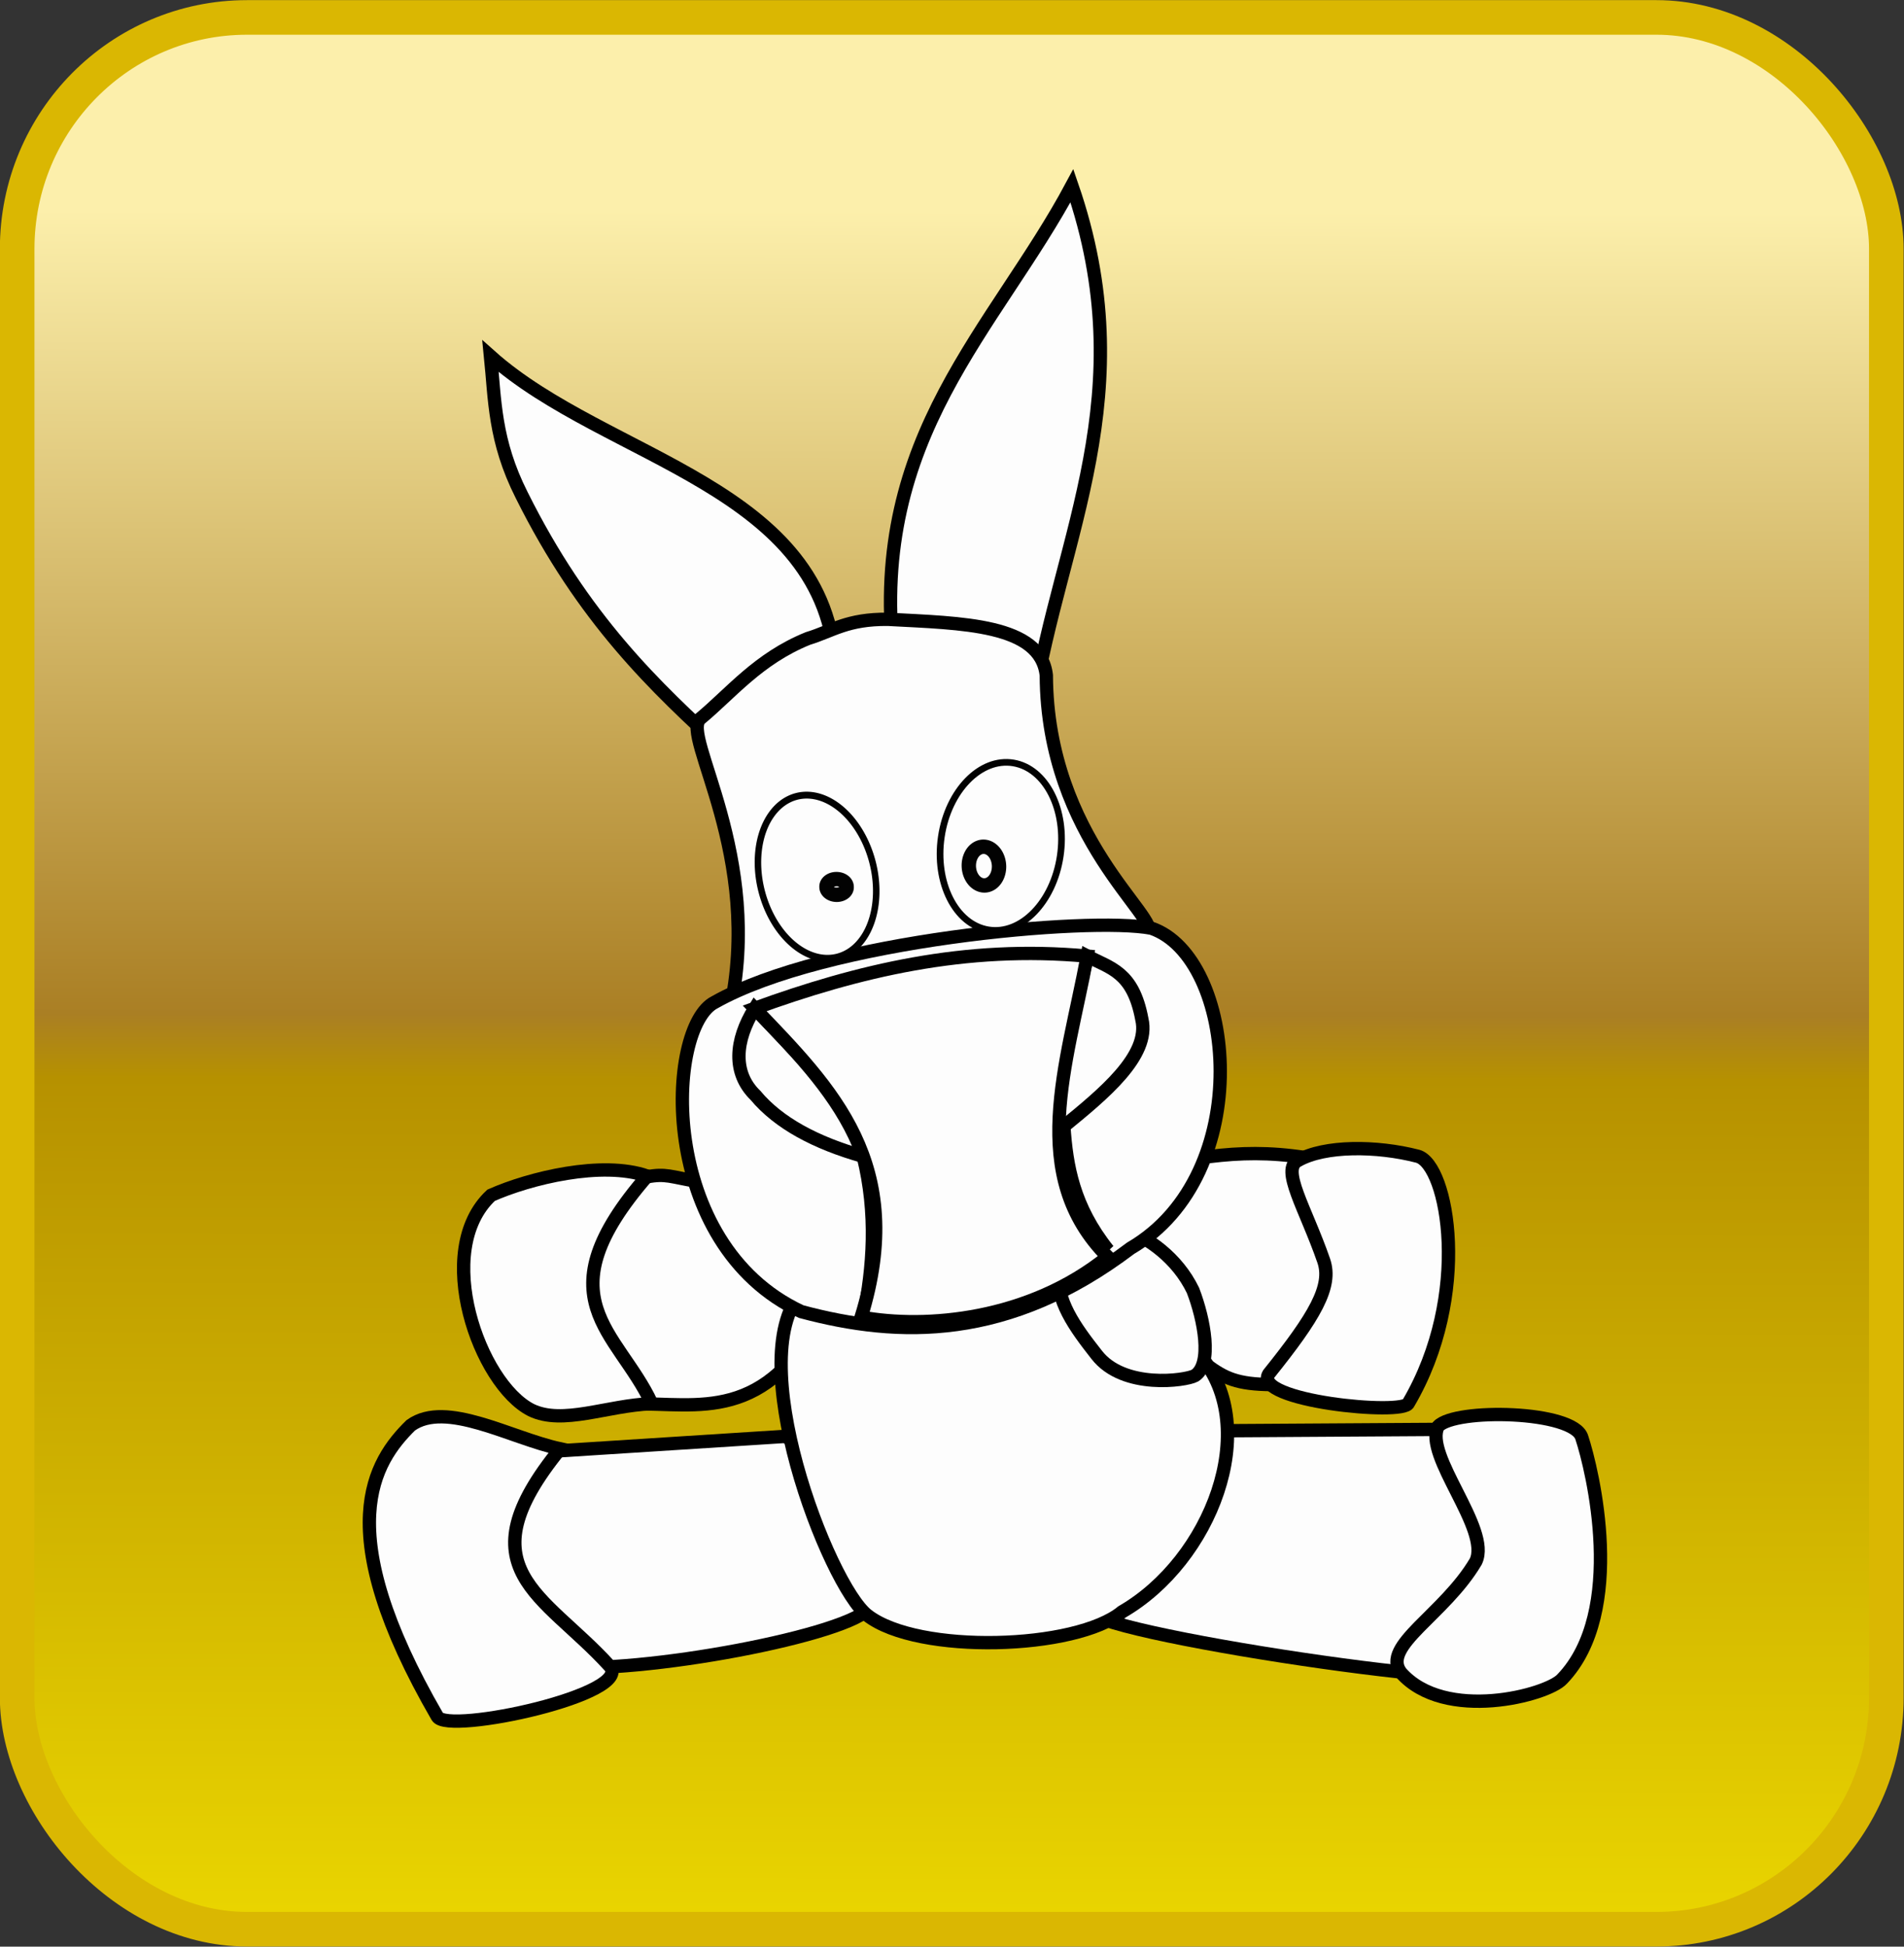 <?xml version="1.0" encoding="UTF-8" standalone="no"?>
<!-- Created with Inkscape (http://www.inkscape.org/) -->
<svg
   xmlns:dc="http://purl.org/dc/elements/1.1/"
   xmlns:cc="http://web.resource.org/cc/"
   xmlns:rdf="http://www.w3.org/1999/02/22-rdf-syntax-ns#"
   xmlns:svg="http://www.w3.org/2000/svg"
   xmlns="http://www.w3.org/2000/svg"
   xmlns:xlink="http://www.w3.org/1999/xlink"
   xmlns:sodipodi="http://sodipodi.sourceforge.net/DTD/sodipodi-0.dtd"
   xmlns:inkscape="http://www.inkscape.org/namespaces/inkscape"
   id="svg2211"
   sodipodi:version="0.32"
   inkscape:version="0.45.1"
   width="270"
   height="276"
   version="1.0"
   sodipodi:docbase="/home/leto-ii/.cairo-dock/current_theme/launchers"
   sodipodi:docname="download.svg"
   inkscape:output_extension="org.inkscape.output.svg.inkscape">
  <rect width="100%" height="100%" fill="#333333" stroke="none"/>
  <defs
     id="defs2214">
    <linearGradient
       id="linearGradient4183">
      <stop
         style="stop-color:#000000;stop-opacity:1;"
         offset="0"
         id="stop4185" />
      <stop
         style="stop-color:#36d86b;stop-opacity:1;"
         offset="1"
         id="stop4187" />
    </linearGradient>
    <linearGradient
       id="linearGradient3204">
      <stop
         style="stop-color:#fcefab;stop-opacity:1;"
         offset="0"
         id="stop3206" />
      <stop
         id="stop4128"
         offset="0.463"
         style="stop-color:#aa7f24;stop-opacity:1;" />
      <stop
         id="stop3212"
         offset="0.5"
         style="stop-color:#b69100;stop-opacity:1;" />
      <stop
         style="stop-color:#ebd700;stop-opacity:1;"
         offset="1"
         id="stop3208" />
    </linearGradient>
    <linearGradient
       id="linearGradient3194">
      <stop
         style="stop-color:#000000;stop-opacity:1;"
         offset="0"
         id="stop3196" />
      <stop
         id="stop3202"
         offset="0.5"
         style="stop-color:#000000;stop-opacity:0.498;" />
      <stop
         style="stop-color:#000000;stop-opacity:0;"
         offset="1"
         id="stop3198" />
    </linearGradient>
    <linearGradient
       inkscape:collect="always"
       xlink:href="#linearGradient3204"
       id="linearGradient3210"
       x1="149.806"
       y1="34.314"
       x2="149.417"
       y2="274.302"
       gradientUnits="userSpaceOnUse"
       gradientTransform="matrix(1.019,0,0,1.026,-2.782,-5.311)" />
    <linearGradient
       inkscape:collect="always"
       xlink:href="#linearGradient3204"
       id="linearGradient4255"
       x1="-302.722"
       y1="137.237"
       x2="-32.722"
       y2="137.237"
       gradientUnits="userSpaceOnUse" />
    <linearGradient
       inkscape:collect="always"
       xlink:href="#linearGradient3204"
       id="linearGradient6196"
       gradientUnits="userSpaceOnUse"
       x1="-302.722"
       y1="137.237"
       x2="-32.722"
       y2="137.237" />
    <radialGradient
       gradientUnits="userSpaceOnUse"
       gradientTransform="matrix(0.893,3.567,-2.813,0.688,92.098,-41.177)"
       r="13.094"
       fy="17.894"
       fx="24.915"
       cy="17.894"
       cx="24.915"
       id="radialGradient3388"
       xlink:href="#linearGradient3962"
       inkscape:collect="always" />
    <linearGradient
       gradientTransform="matrix(3.037,0,0,3.037,-11.659,5.655)"
       gradientUnits="userSpaceOnUse"
       y2="27.951"
       x2="35.738"
       y1="9.232"
       x1="13.335"
       id="linearGradient2401"
       xlink:href="#linearGradient204"
       inkscape:collect="always" />
    <radialGradient
       r="40.693"
       fy="17.81"
       fx="18.934"
       cy="17.486"
       cx="18.634"
       gradientTransform="scale(1.037,0.964)"
       gradientUnits="userSpaceOnUse"
       id="radialGradient6359"
       xlink:href="#linearGradient4750"
       inkscape:collect="always" />
    <radialGradient
       r="40.693"
       fy="17.81"
       fx="18.934"
       cy="17.486"
       cx="18.634"
       gradientTransform="scale(1.037,0.964)"
       gradientUnits="userSpaceOnUse"
       id="radialGradient6357"
       xlink:href="#linearGradient4750"
       inkscape:collect="always" />
    <radialGradient
       r="40.693"
       fy="17.81"
       fx="18.934"
       cy="17.486"
       cx="18.634"
       gradientTransform="scale(1.037,0.964)"
       gradientUnits="userSpaceOnUse"
       id="radialGradient6355"
       xlink:href="#linearGradient4750"
       inkscape:collect="always" />
    <radialGradient
       r="40.693"
       fy="17.81"
       fx="18.934"
       cy="17.486"
       cx="18.634"
       gradientTransform="scale(1.037,0.964)"
       gradientUnits="userSpaceOnUse"
       id="radialGradient6351"
       xlink:href="#linearGradient4750"
       inkscape:collect="always" />
    <radialGradient
       r="40.693"
       fy="17.81"
       fx="18.934"
       cy="17.486"
       cx="18.634"
       gradientTransform="scale(1.037,0.964)"
       gradientUnits="userSpaceOnUse"
       id="radialGradient6349"
       xlink:href="#linearGradient4750"
       inkscape:collect="always" />
    <radialGradient
       r="40.693"
       fy="17.81"
       fx="18.934"
       cy="17.486"
       cx="18.634"
       gradientTransform="scale(1.037,0.964)"
       gradientUnits="userSpaceOnUse"
       id="radialGradient6347"
       xlink:href="#linearGradient4750"
       inkscape:collect="always" />
    <radialGradient
       r="40.693"
       fy="17.81"
       fx="18.934"
       cy="17.486"
       cx="18.634"
       gradientTransform="scale(1.037,0.964)"
       gradientUnits="userSpaceOnUse"
       id="radialGradient6343"
       xlink:href="#linearGradient4750"
       inkscape:collect="always" />
    <radialGradient
       r="40.693"
       fy="17.81"
       fx="18.934"
       cy="17.486"
       cx="18.634"
       gradientTransform="scale(1.037,0.964)"
       gradientUnits="userSpaceOnUse"
       id="radialGradient6339"
       xlink:href="#linearGradient4750"
       inkscape:collect="always" />
    <radialGradient
       r="40.693"
       fy="17.81"
       fx="18.934"
       cy="17.486"
       cx="18.634"
       gradientTransform="scale(1.037,0.964)"
       gradientUnits="userSpaceOnUse"
       id="radialGradient6337"
       xlink:href="#linearGradient4750"
       inkscape:collect="always" />
    <radialGradient
       r="40.693"
       fy="17.81"
       fx="18.934"
       cy="17.486"
       cx="18.634"
       gradientTransform="scale(1.037,0.964)"
       gradientUnits="userSpaceOnUse"
       id="radialGradient6333"
       xlink:href="#linearGradient4750"
       inkscape:collect="always" />
    <radialGradient
       r="40.693"
       fy="17.81"
       fx="18.934"
       cy="17.486"
       cx="18.634"
       gradientTransform="scale(1.037,0.964)"
       gradientUnits="userSpaceOnUse"
       id="radialGradient6329"
       xlink:href="#linearGradient4750"
       inkscape:collect="always" />
    <radialGradient
       r="40.693"
       fy="17.81"
       fx="18.934"
       cy="17.486"
       cx="18.634"
       gradientTransform="scale(1.037,0.964)"
       gradientUnits="userSpaceOnUse"
       id="radialGradient6327"
       xlink:href="#linearGradient4750"
       inkscape:collect="always" />
    <radialGradient
       r="40.693"
       fy="17.81"
       fx="18.934"
       cy="17.486"
       cx="18.634"
       gradientTransform="scale(1.037,0.964)"
       gradientUnits="userSpaceOnUse"
       id="radialGradient6323"
       xlink:href="#linearGradient4750"
       inkscape:collect="always" />
    <radialGradient
       r="40.693"
       fy="17.81"
       fx="18.934"
       cy="17.486"
       cx="18.634"
       gradientTransform="scale(1.037,0.964)"
       gradientUnits="userSpaceOnUse"
       id="radialGradient6321"
       xlink:href="#linearGradient4750"
       inkscape:collect="always" />
    <radialGradient
       r="40.693"
       fy="17.81"
       fx="18.934"
       cy="17.486"
       cx="18.634"
       gradientTransform="scale(1.037,0.964)"
       gradientUnits="userSpaceOnUse"
       id="radialGradient6319"
       xlink:href="#linearGradient4750"
       inkscape:collect="always" />
    <radialGradient
       r="40.693"
       fy="17.81"
       fx="18.934"
       cy="17.486"
       cx="18.634"
       gradientTransform="scale(1.037,0.964)"
       gradientUnits="userSpaceOnUse"
       id="radialGradient6315"
       xlink:href="#linearGradient4750"
       inkscape:collect="always" />
    <radialGradient
       r="40.693"
       fy="17.81"
       fx="18.934"
       cy="17.486"
       cx="18.634"
       gradientTransform="scale(1.037,0.964)"
       gradientUnits="userSpaceOnUse"
       id="radialGradient6313"
       xlink:href="#linearGradient4750"
       inkscape:collect="always" />
    <radialGradient
       r="40.693"
       fy="17.81"
       fx="18.934"
       cy="17.486"
       cx="18.634"
       gradientTransform="scale(1.037,0.964)"
       gradientUnits="userSpaceOnUse"
       id="radialGradient6311"
       xlink:href="#linearGradient4750"
       inkscape:collect="always" />
    <radialGradient
       r="40.693"
       fy="17.81"
       fx="18.934"
       cy="17.486"
       cx="18.634"
       gradientTransform="scale(1.037,0.964)"
       gradientUnits="userSpaceOnUse"
       id="radialGradient6307"
       xlink:href="#linearGradient4750"
       inkscape:collect="always" />
    <radialGradient
       r="40.693"
       fy="17.81"
       fx="18.934"
       cy="17.486"
       cx="18.634"
       gradientTransform="scale(1.037,0.964)"
       gradientUnits="userSpaceOnUse"
       id="radialGradient6305"
       xlink:href="#linearGradient4750"
       inkscape:collect="always" />
    <radialGradient
       r="40.693"
       fy="17.81"
       fx="18.934"
       cy="17.486"
       cx="18.634"
       gradientTransform="scale(1.037,0.964)"
       gradientUnits="userSpaceOnUse"
       id="radialGradient6303"
       xlink:href="#linearGradient4750"
       inkscape:collect="always" />
    <radialGradient
       r="40.693"
       fy="17.81"
       fx="18.934"
       cy="17.486"
       cx="18.634"
       gradientTransform="scale(1.037,0.964)"
       gradientUnits="userSpaceOnUse"
       id="radialGradient6299"
       xlink:href="#linearGradient4750"
       inkscape:collect="always" />
    <radialGradient
       r="40.693"
       fy="17.81"
       fx="18.934"
       cy="17.486"
       cx="18.634"
       gradientTransform="scale(1.037,0.964)"
       gradientUnits="userSpaceOnUse"
       id="radialGradient6297"
       xlink:href="#linearGradient4750"
       inkscape:collect="always" />
    <radialGradient
       r="40.693"
       fy="17.81"
       fx="18.934"
       cy="17.486"
       cx="18.634"
       gradientTransform="scale(1.037,0.964)"
       gradientUnits="userSpaceOnUse"
       id="radialGradient6295"
       xlink:href="#linearGradient4750"
       inkscape:collect="always" />
    <radialGradient
       r="40.693"
       fy="17.81"
       fx="18.934"
       cy="17.486"
       cx="18.634"
       gradientTransform="scale(1.037,0.964)"
       gradientUnits="userSpaceOnUse"
       id="radialGradient6291"
       xlink:href="#linearGradient4750"
       inkscape:collect="always" />
    <radialGradient
       r="40.693"
       fy="17.81"
       fx="18.934"
       cy="17.486"
       cx="18.634"
       gradientTransform="scale(1.037,0.964)"
       gradientUnits="userSpaceOnUse"
       id="radialGradient6289"
       xlink:href="#linearGradient4750"
       inkscape:collect="always" />
    <radialGradient
       r="40.693"
       fy="17.81"
       fx="18.934"
       cy="17.486"
       cx="18.634"
       gradientTransform="scale(1.037,0.964)"
       gradientUnits="userSpaceOnUse"
       id="radialGradient6287"
       xlink:href="#linearGradient4750"
       inkscape:collect="always" />
    <radialGradient
       r="40.693"
       fy="17.81"
       fx="18.934"
       cy="17.486"
       cx="18.634"
       gradientTransform="scale(1.037,0.964)"
       gradientUnits="userSpaceOnUse"
       id="radialGradient6283"
       xlink:href="#linearGradient4750"
       inkscape:collect="always" />
    <radialGradient
       r="40.693"
       fy="17.81"
       fx="18.934"
       cy="17.486"
       cx="18.634"
       gradientTransform="scale(1.037,0.964)"
       gradientUnits="userSpaceOnUse"
       id="radialGradient6281"
       xlink:href="#linearGradient4750"
       inkscape:collect="always" />
    <radialGradient
       r="40.693"
       fy="17.81"
       fx="18.934"
       cy="17.486"
       cx="18.634"
       gradientTransform="scale(1.037,0.964)"
       gradientUnits="userSpaceOnUse"
       id="radialGradient6279"
       xlink:href="#linearGradient4750"
       inkscape:collect="always" />
    <radialGradient
       r="40.693"
       fy="17.81"
       fx="18.934"
       cy="17.486"
       cx="18.634"
       gradientTransform="scale(1.037,0.964)"
       gradientUnits="userSpaceOnUse"
       id="radialGradient6275"
       xlink:href="#linearGradient4750"
       inkscape:collect="always" />
    <radialGradient
       r="40.693"
       fy="17.81"
       fx="18.934"
       cy="17.486"
       cx="18.634"
       gradientTransform="scale(1.037,0.964)"
       gradientUnits="userSpaceOnUse"
       id="radialGradient6273"
       xlink:href="#linearGradient4750"
       inkscape:collect="always" />
    <radialGradient
       r="40.693"
       fy="17.81"
       fx="18.934"
       cy="17.486"
       cx="18.634"
       gradientTransform="scale(1.037,0.964)"
       gradientUnits="userSpaceOnUse"
       id="radialGradient6271"
       xlink:href="#linearGradient4750"
       inkscape:collect="always" />
    <radialGradient
       r="40.693"
       fy="17.81"
       fx="18.934"
       cy="17.486"
       cx="18.634"
       gradientTransform="scale(1.037,0.964)"
       gradientUnits="userSpaceOnUse"
       id="radialGradient6267"
       xlink:href="#linearGradient4750"
       inkscape:collect="always" />
    <radialGradient
       r="40.693"
       fy="17.81"
       fx="18.934"
       cy="17.486"
       cx="18.634"
       gradientTransform="scale(1.037,0.964)"
       gradientUnits="userSpaceOnUse"
       id="radialGradient6265"
       xlink:href="#linearGradient4750"
       inkscape:collect="always" />
    <radialGradient
       r="40.693"
       fy="17.81"
       fx="18.934"
       cy="17.486"
       cx="18.634"
       gradientTransform="scale(1.037,0.964)"
       gradientUnits="userSpaceOnUse"
       id="radialGradient6263"
       xlink:href="#linearGradient4750"
       inkscape:collect="always" />
    <radialGradient
       r="40.693"
       fy="17.81"
       fx="18.934"
       cy="17.486"
       cx="18.634"
       gradientTransform="scale(1.037,0.964)"
       gradientUnits="userSpaceOnUse"
       id="radialGradient6261"
       xlink:href="#linearGradient4750"
       inkscape:collect="always" />
    <linearGradient
       id="linearGradient3962">
      <stop
         style="stop-color:#d3e9ff;stop-opacity:1;"
         offset="0"
         id="stop3964" />
      <stop
         style="stop-color:#d3e9ff;stop-opacity:1;"
         offset="0.155"
         id="stop4134" />
      <stop
         style="stop-color:#4074ae;stop-opacity:1;"
         offset="0.75"
         id="stop4346" />
      <stop
         style="stop-color:#36486c;stop-opacity:1;"
         offset="1"
         id="stop3966" />
    </linearGradient>
    <linearGradient
       id="linearGradient4126">
      <stop
         style="stop-color:#ffffff;stop-opacity:1;"
         offset="0"
         id="stop2509" />
      <stop
         style="stop-color:#ffffff;stop-opacity:0.165;"
         offset="1"
         id="stop4130" />
    </linearGradient>
    <linearGradient
       id="linearGradient4750">
      <stop
         style="stop-color:#ffffff;stop-opacity:1;"
         offset="0"
         id="stop4752" />
      <stop
         style="stop-color:#fefefe;stop-opacity:1;"
         offset="0.379"
         id="stop4758" />
      <stop
         style="stop-color:#1d1d1d;stop-opacity:1;"
         offset="1"
         id="stop4754" />
    </linearGradient>
    <linearGradient
       id="linearGradient6361">
      <stop
         id="stop6363"
         offset="0"
         style="stop-color:#7f7f7f;stop-opacity:1;" />
      <stop
         id="stop6365"
         offset="1"
         style="stop-color:#0000ff;stop-opacity:0" />
    </linearGradient>
    <linearGradient
       id="linearGradient6377">
      <stop
         style="stop-color:#7f7f7f;stop-opacity:1;"
         offset="0"
         id="stop6379" />
      <stop
         style="stop-color:#ffffff;stop-opacity:1;"
         offset="1"
         id="stop6381" />
    </linearGradient>
    <linearGradient
       id="linearGradient158">
      <stop
         style="stop-color:#686868;stop-opacity:0;"
         offset="0"
         id="stop159" />
      <stop
         style="stop-color:#686868;stop-opacity:1;"
         offset="0.238"
         id="stop162" />
      <stop
         style="stop-color:#686868;stop-opacity:1;"
         offset="0.781"
         id="stop163" />
      <stop
         style="stop-color:#686868;stop-opacity:0;"
         offset="1"
         id="stop160" />
    </linearGradient>
    <linearGradient
       id="linearGradient272">
      <stop
         style="stop-color:#474747;stop-opacity:0;"
         offset="0"
         id="stop273" />
      <stop
         style="stop-color:#474747;stop-opacity:1;"
         offset="0.1"
         id="stop275" />
      <stop
         style="stop-color:#474747;stop-opacity:1;"
         offset="0.9"
         id="stop276" />
      <stop
         style="stop-color:#474747;stop-opacity:0;"
         offset="1"
         id="stop274" />
    </linearGradient>
    <linearGradient
       id="linearGradient178">
      <stop
         style="stop-color:#ffffff;stop-opacity:0;"
         offset="0"
         id="stop179" />
      <stop
         style="stop-color:#ffffff;stop-opacity:0.707;"
         offset="0.108"
         id="stop180" />
      <stop
         style="stop-color:#ffffff;stop-opacity:0.707;"
         offset="0.921"
         id="stop181" />
      <stop
         style="stop-color:#ffffff;stop-opacity:0;"
         offset="1"
         id="stop182" />
    </linearGradient>
    <linearGradient
       id="linearGradient204">
      <stop
         style="stop-color:#7a7a7a;stop-opacity:1;"
         offset="0"
         id="stop205" />
      <stop
         style="stop-color:#c5c5c5;stop-opacity:1;"
         offset="0.198"
         id="stop207" />
      <stop
         style="stop-color:#626262;stop-opacity:1;"
         offset="0.599"
         id="stop208" />
      <stop
         style="stop-color:#888888;stop-opacity:1;"
         offset="1"
         id="stop206" />
    </linearGradient>
    <linearGradient
       id="linearGradient218">
      <stop
         style="stop-color:#ffffff;stop-opacity:0.449;"
         offset="0"
         id="stop219" />
      <stop
         style="stop-color:#ffffff;stop-opacity:0;"
         offset="1"
         id="stop222" />
    </linearGradient>
    <linearGradient
       id="linearGradient264">
      <stop
         style="stop-color:#000000;stop-opacity:0.503;"
         offset="0"
         id="stop265" />
      <stop
         style="stop-color:#000000;stop-opacity:0;"
         offset="1"
         id="stop266" />
    </linearGradient>
    <linearGradient
       id="linearGradient2395">
      <stop
         id="stop2397"
         offset="0"
         style="stop-color:#0000ff;stop-opacity:0.953" />
      <stop
         id="stop2399"
         offset="1"
         style="stop-color:#00ff00;stop-opacity:0.954" />
    </linearGradient>
    <linearGradient
       id="linearGradient3380">
      <stop
         id="stop3382"
         offset="0"
         style="stop-color:#0000ff;stop-opacity:0.313" />
      <stop
         id="stop3384"
         offset="1"
         style="stop-color:#00ff00;stop-opacity:0.99" />
    </linearGradient>
    <linearGradient
       id="linearGradient3229">
      <stop
         id="stop3231"
         offset="0"
         style="stop-color:#ffffff;stop-opacity:1;" />
      <stop
         id="stop3233"
         offset="1"
         style="stop-color:#ffffff;stop-opacity:1;" />
    </linearGradient>
    <linearGradient
       inkscape:collect="always"
       xlink:href="#linearGradient204"
       id="linearGradient2570"
       gradientUnits="userSpaceOnUse"
       gradientTransform="matrix(3.037,0,0,3.037,301.021,11.491)"
       x1="13.335"
       y1="9.232"
       x2="35.738"
       y2="27.951" />
    <radialGradient
       inkscape:collect="always"
       xlink:href="#linearGradient3962"
       id="radialGradient2572"
       gradientUnits="userSpaceOnUse"
       gradientTransform="matrix(0.893,3.567,-2.813,0.688,404.778,-35.341)"
       cx="24.915"
       cy="17.894"
       fx="24.915"
       fy="17.894"
       r="13.094" />
    <linearGradient
       gradientTransform="matrix(1.02,1.1364855e-7,0,1.02,-67.124,-223.58)"
       gradientUnits="userSpaceOnUse"
       y2="462.719"
       x2="230.168"
       y1="462.719"
       x1="51.361"
       id="linearGradient8759"
       xlink:href="#linearGradient8144"
       inkscape:collect="always" />
    <linearGradient
       gradientTransform="matrix(4.839,1.0267954e-6,9.6920556e-8,4.839,-408.207,-696.219)"
       gradientUnits="userSpaceOnUse"
       y2="199.888"
       x2="118.915"
       y1="181.964"
       x1="84.764"
       id="linearGradient7780"
       xlink:href="#linearGradient12549"
       inkscape:collect="always" />
    <linearGradient
       y2="33.5"
       x2="75.794"
       y1="31"
       x1="63.837"
       gradientTransform="translate(62.447,107.249)"
       gradientUnits="userSpaceOnUse"
       id="linearGradient7768"
       xlink:href="#linearGradient6250"
       inkscape:collect="always" />
    <linearGradient
       y2="71.811"
       x2="55.937"
       y1="87.433"
       x1="67.906"
       gradientTransform="translate(75.94,84.593)"
       gradientUnits="userSpaceOnUse"
       id="linearGradient7766"
       xlink:href="#linearGradient4237"
       inkscape:collect="always" />
    <linearGradient
       y2="75.213"
       x2="71.685"
       y1="68.031"
       x1="73.449"
       gradientTransform="matrix(1.209,0,0,1,60.355,84.337)"
       gradientUnits="userSpaceOnUse"
       id="linearGradient7764"
       xlink:href="#linearGradient4261"
       inkscape:collect="always" />
    <linearGradient
       y2="71.181"
       x2="48.126"
       y1="78.362"
       x1="51.282"
       gradientTransform="matrix(1.107,0,0,1.034,70.322,80.688)"
       gradientUnits="userSpaceOnUse"
       id="linearGradient7762"
       xlink:href="#linearGradient4253"
       inkscape:collect="always" />
    <radialGradient
       r="20.723"
       fy="77.413"
       fx="61.826"
       cy="77.413"
       cx="61.826"
       gradientTransform="matrix(1,0,0,0.746,75.94,104.281)"
       gradientUnits="userSpaceOnUse"
       id="radialGradient7760"
       xlink:href="#linearGradient4231"
       inkscape:collect="always" />
    <linearGradient
       y2="103.307"
       x2="103.685"
       y1="118.047"
       x1="103.937"
       gradientTransform="translate(75.94,84.593)"
       gradientUnits="userSpaceOnUse"
       id="linearGradient7758"
       xlink:href="#linearGradient4213"
       inkscape:collect="always" />
    <linearGradient
       y2="105.197"
       x2="23.937"
       y1="117.795"
       x1="30.614"
       gradientTransform="translate(75.94,84.593)"
       gradientUnits="userSpaceOnUse"
       id="linearGradient7756"
       xlink:href="#linearGradient4223"
       inkscape:collect="always" />
    <linearGradient
       y2="82.52"
       x2="92.85"
       y1="97.134"
       x1="93.732"
       gradientTransform="translate(75.94,84.593)"
       gradientUnits="userSpaceOnUse"
       id="linearGradient7754"
       xlink:href="#linearGradient4205"
       inkscape:collect="always" />
    <linearGradient
       y2="84.535"
       x2="34.772"
       y1="96.756"
       x1="33.638"
       gradientTransform="translate(75.94,84.593)"
       gradientUnits="userSpaceOnUse"
       id="linearGradient7752"
       xlink:href="#linearGradient4231"
       inkscape:collect="always" />
    <linearGradient
       y2="92.972"
       x2="77.858"
       y1="92.972"
       x1="72.441"
       gradientTransform="matrix(1,0,0.361,1,43.302,82.451)"
       gradientUnits="userSpaceOnUse"
       id="linearGradient7750"
       xlink:href="#linearGradient4165"
       inkscape:collect="always" />
    <linearGradient
       y2="98.832"
       x2="69.65"
       y1="110.322"
       x1="59.751"
       gradientTransform="translate(75.94,84.593)"
       gradientUnits="userSpaceOnUse"
       id="linearGradient7748"
       xlink:href="#linearGradient6220"
       inkscape:collect="always" />
    <linearGradient
       y2="61.858"
       x2="71.811"
       y1="46.11"
       x1="48.378"
       gradientTransform="translate(75.94,84.593)"
       gradientUnits="userSpaceOnUse"
       id="linearGradient7746"
       xlink:href="#linearGradient3172"
       inkscape:collect="always" />
    <linearGradient
       y2="33.5"
       x2="75.794"
       y1="31"
       x1="63.837"
       gradientTransform="translate(54.404,97.15)"
       gradientUnits="userSpaceOnUse"
       id="linearGradient7744"
       xlink:href="#linearGradient6250"
       inkscape:collect="always" />
    <linearGradient
       y2="33.5"
       x2="75.794"
       y1="31"
       x1="63.837"
       gradientTransform="translate(71.697,87.775)"
       gradientUnits="userSpaceOnUse"
       id="linearGradient7742"
       xlink:href="#linearGradient6250"
       inkscape:collect="always" />
    <linearGradient
       y2="88.396"
       x2="88.441"
       y1="86.929"
       x1="78.614"
       gradientTransform="translate(75.94,84.593)"
       gradientUnits="userSpaceOnUse"
       id="linearGradient7740"
       xlink:href="#linearGradient4189"
       inkscape:collect="always" />
    <linearGradient
       y2="103.307"
       x2="83.024"
       y1="113.638"
       x1="100.535"
       gradientTransform="translate(75.94,84.593)"
       gradientUnits="userSpaceOnUse"
       id="linearGradient7738"
       xlink:href="#linearGradient4197"
       inkscape:collect="always" />
    <linearGradient
       y2="108.91"
       x2="31.118"
       y1="109.732"
       x1="50.016"
       gradientTransform="translate(75.94,84.593)"
       gradientUnits="userSpaceOnUse"
       id="linearGradient7736"
       xlink:href="#linearGradient4181"
       inkscape:collect="always" />
    <linearGradient
       y2="92.85"
       x2="34.142"
       y1="92.976"
       x1="48"
       gradientTransform="translate(75.94,84.593)"
       gradientUnits="userSpaceOnUse"
       id="linearGradient7734"
       xlink:href="#linearGradient4173"
       inkscape:collect="always" />
    <linearGradient
       y2="26.373"
       x2="73.827"
       y1="22.803"
       x1="66.511"
       gradientTransform="translate(75.94,84.593)"
       gradientUnits="userSpaceOnUse"
       id="linearGradient7732"
       xlink:href="#linearGradient4157"
       inkscape:collect="always" />
    <linearGradient
       y2="31.454"
       x2="44.888"
       y1="37.375"
       x1="37.337"
       gradientTransform="translate(75.94,84.593)"
       gradientUnits="userSpaceOnUse"
       id="linearGradient7730"
       xlink:href="#linearGradient4149"
       inkscape:collect="always" />
    <radialGradient
       r="57.349"
       fy="109.792"
       fx="65.231"
       cy="109.792"
       cx="65.231"
       gradientTransform="matrix(1,0,0,0.248,0,82.577)"
       gradientUnits="userSpaceOnUse"
       id="radialGradient7728"
       xlink:href="#linearGradient6238"
       inkscape:collect="always" />
    <linearGradient
       gradientTransform="matrix(0.944,0,0,1.003,12.813,-1.386)"
       gradientUnits="userSpaceOnUse"
       y2="225.169"
       x2="323.835"
       y1="225.169"
       x1="50"
       id="linearGradient10116"
       xlink:href="#linearGradient10110"
       inkscape:collect="always" />
    <linearGradient
       id="linearGradient3250">
      <stop
         id="stop3252"
         offset="0"
         style="stop-color:#000000;stop-opacity:1;" />
      <stop
         id="stop3254"
         offset="1"
         style="stop-color:#000000;stop-opacity:0;" />
    </linearGradient>
    <linearGradient
       id="linearGradient8144">
      <stop
         id="stop8146"
         offset="0"
         style="stop-color:#fffb2f;stop-opacity:1;" />
      <stop
         style="stop-color:#f9b51d;stop-opacity:0.48;"
         offset="0.5"
         id="stop8152" />
      <stop
         id="stop8148"
         offset="1"
         style="stop-color:#f46f0b;stop-opacity:1;" />
    </linearGradient>
    <linearGradient
       id="linearGradient10110">
      <stop
         id="stop10112"
         offset="0"
         style="stop-color:#ffffff;stop-opacity:0.673;" />
      <stop
         id="stop10114"
         offset="1"
         style="stop-color:#ffffff;stop-opacity:0.847;" />
    </linearGradient>
    <linearGradient
       gradientTransform="translate(-37.291,2.016)"
       gradientUnits="userSpaceOnUse"
       xlink:href="#linearGradient3380"
       id="linearGradient13601"
       y2="36.787"
       x2="97.928"
       y1="96.588"
       x1="26.041" />
    <linearGradient
       id="linearGradient8627">
      <stop
         id="stop8629"
         offset="0"
         style="stop-color:#b08d4a;stop-opacity:1" />
      <stop
         id="stop8631"
         offset="1"
         style="stop-color:#c9a969;stop-opacity:1" />
    </linearGradient>
    <linearGradient
       gradientUnits="userSpaceOnUse"
       xlink:href="#linearGradient3247"
       id="linearGradient13603"
       y2="25.197"
       x2="-11.423"
       y1="107.843"
       x1="-71.223" />
    <linearGradient
       id="linearGradient3247">
      <stop
         id="stop3249"
         offset="0"
         style="stop-color:#cccccc;stop-opacity:1" />
      <stop
         id="stop3251"
         offset="1"
         style="stop-color:#fffafd;stop-opacity:0.969" />
    </linearGradient>
    <linearGradient
       gradientUnits="userSpaceOnUse"
       xlink:href="#linearGradient3474"
       id="linearGradient13605"
       y2="25.197"
       x2="-11.423"
       y1="107.843"
       x1="-71.223" />
    <linearGradient
       id="linearGradient3474">
      <stop
         id="stop3476"
         offset="0"
         style="stop-color:#eaeaea;stop-opacity:1" />
      <stop
         id="stop3478"
         offset="1"
         style="stop-color:#fffafd;stop-opacity:0.969" />
    </linearGradient>
    <linearGradient
       gradientUnits="userSpaceOnUse"
       xlink:href="#linearGradient3474"
       id="linearGradient13607"
       y2="25.197"
       x2="-11.423"
       y1="107.843"
       x1="-71.223" />
    <radialGradient
       gradientTransform="matrix(1,0,0,1.031,110.662,0.661)"
       gradientUnits="userSpaceOnUse"
       xlink:href="#linearGradient3240"
       id="radialGradient13636"
       fy="36.243"
       fx="-74.919"
       r="23.345"
       cy="36.243"
       cx="-74.919" />
    <linearGradient
       id="linearGradient3240">
      <stop
         id="stop3242"
         offset="0"
         style="stop-color:#bfbfbf;stop-opacity:1" />
      <stop
         id="stop3244"
         offset="1"
         style="stop-color:#535353;stop-opacity:1" />
    </linearGradient>
    <linearGradient
       gradientTransform="matrix(0.891,0,0,0.938,13.93,-5.860462e-2)"
       gradientUnits="userSpaceOnUse"
       xlink:href="#linearGradient3228"
       id="linearGradient3219"
       y2="44.784"
       x2="86.864"
       y1="53.951"
       x1="96.238" />
    <linearGradient
       id="linearGradient3228">
      <stop
         id="stop3230"
         offset="0"
         style="stop-color:#333333;stop-opacity:1" />
      <stop
         id="stop3232"
         offset="1"
         style="stop-color:#808080;stop-opacity:1" />
    </linearGradient>
    <linearGradient
       gradientTransform="matrix(0.891,0,0,0.938,13.93,-5.860462e-2)"
       gradientUnits="userSpaceOnUse"
       xlink:href="#linearGradient3234"
       id="linearGradient3215"
       y2="45.266"
       x2="62.819"
       y1="39.959"
       x1="57.113" />
    <linearGradient
       id="linearGradient3234">
      <stop
         id="stop3236"
         offset="0"
         style="stop-color:#e6e6e6;stop-opacity:1" />
      <stop
         id="stop3238"
         offset="1"
         style="stop-color:#c7c7c7;stop-opacity:1" />
    </linearGradient>
    <linearGradient
       gradientTransform="matrix(0.891,0,0,0.938,13.93,-5.860462e-2)"
       gradientUnits="userSpaceOnUse"
       xlink:href="#linearGradient3222"
       id="linearGradient3212"
       y2="49.126"
       x2="78.306"
       y1="40.442"
       x1="68.932" />
    <linearGradient
       id="linearGradient3222">
      <stop
         id="stop3224"
         offset="0"
         style="stop-color:#cccccc;stop-opacity:1" />
      <stop
         id="stop3226"
         offset="1"
         style="stop-color:#808080;stop-opacity:1" />
    </linearGradient>
    <linearGradient
       gradientTransform="translate(108.011,4.243)"
       gradientUnits="userSpaceOnUse"
       xlink:href="#linearGradient12549"
       id="linearGradient13624"
       y2="24.541"
       x2="8.72"
       y1="26.574"
       x1="-13.228" />
    <linearGradient
       id="linearGradient12549">
      <stop
         id="stop12551"
         offset="0"
         style="stop-color:#fd7676;stop-opacity:1;" />
      <stop
         id="stop12553"
         offset="1"
         style="stop-color:#ec3b3b;stop-opacity:1;" />
    </linearGradient>
    <linearGradient
       id="linearGradient5096">
      <stop
         id="stop5098"
         offset="0"
         style="stop-color:#666666;stop-opacity:1" />
      <stop
         id="stop5100"
         offset="1"
         style="stop-color:#cccccc;stop-opacity:0.894" />
    </linearGradient>
    <linearGradient
       id="linearGradient3136">
      <stop
         id="stop3138"
         offset="0"
         style="stop-color:#aeaeae;stop-opacity:1;" />
      <stop
         id="stop3144"
         offset="0.5"
         style="stop-color:#525252;stop-opacity:1;" />
      <stop
         id="stop3140"
         offset="1"
         style="stop-color:#b7b7b7;stop-opacity:1;" />
    </linearGradient>
    <linearGradient
       id="linearGradient6238">
      <stop
         id="stop6240"
         offset="0"
         style="stop-color:#000000;stop-opacity:1;" />
      <stop
         id="stop6242"
         offset="1"
         style="stop-color:#000000;stop-opacity:0;" />
    </linearGradient>
    <linearGradient
       id="linearGradient4149">
      <stop
         id="stop4151"
         offset="0"
         style="stop-color:#a7a7a7;stop-opacity:1;" />
      <stop
         id="stop4153"
         offset="1"
         style="stop-color:#474443;stop-opacity:1;" />
    </linearGradient>
    <linearGradient
       id="linearGradient4157">
      <stop
         id="stop4159"
         offset="0"
         style="stop-color:#717171;stop-opacity:1;" />
      <stop
         id="stop4161"
         offset="1"
         style="stop-color:#9a9a9a;stop-opacity:1;" />
    </linearGradient>
    <linearGradient
       id="linearGradient4173"
       inkscape:collect="always">
      <stop
         id="stop4175"
         offset="0"
         style="stop-color:#cccccc;stop-opacity:1" />
      <stop
         id="stop4177"
         offset="1"
         style="stop-color:#666666;stop-opacity:1" />
    </linearGradient>
    <linearGradient
       id="linearGradient4181"
       inkscape:collect="always">
      <stop
         id="stop4183"
         offset="0"
         style="stop-color:#333333;stop-opacity:1" />
      <stop
         id="stop8577"
         offset="1"
         style="stop-color:#808080;stop-opacity:1" />
    </linearGradient>
    <linearGradient
       id="linearGradient4197"
       inkscape:collect="always">
      <stop
         id="stop4199"
         offset="0"
         style="stop-color:#999999;stop-opacity:1" />
      <stop
         id="stop4201"
         offset="1"
         style="stop-color:#4d4d4d;stop-opacity:1" />
    </linearGradient>
    <linearGradient
       id="linearGradient4189"
       inkscape:collect="always">
      <stop
         id="stop4191"
         offset="0"
         style="stop-color:#b3b3b3;stop-opacity:1" />
      <stop
         id="stop4193"
         offset="1"
         style="stop-color:#666666;stop-opacity:1" />
    </linearGradient>
    <linearGradient
       id="linearGradient6250">
      <stop
         style="stop-color:#eedccd;stop-opacity:0.173;"
         offset="0"
         id="stop6252" />
      <stop
         style="stop-color:#ffffff;stop-opacity:0.316;"
         offset="1"
         id="stop6254" />
    </linearGradient>
    <linearGradient
       id="linearGradient3172">
      <stop
         id="stop3174"
         offset="0"
         style="stop-color:#616161;stop-opacity:1;" />
      <stop
         id="stop3176"
         offset="1"
         style="stop-color:#b5b5b5;stop-opacity:1;" />
    </linearGradient>
    <linearGradient
       id="linearGradient6220"
       inkscape:collect="always">
      <stop
         id="stop6222"
         offset="0"
         style="stop-color:#cccccc;stop-opacity:1" />
      <stop
         id="stop6224"
         offset="1"
         style="stop-color:#666666;stop-opacity:1" />
    </linearGradient>
    <linearGradient
       id="linearGradient4165"
       inkscape:collect="always">
      <stop
         id="stop4167"
         offset="0"
         style="stop-color:#4d4d4d;stop-opacity:1" />
      <stop
         id="stop4169"
         offset="1"
         style="stop-color:#e6e6e6;stop-opacity:1" />
    </linearGradient>
    <linearGradient
       inkscape:collect="always"
       id="linearGradient4231">
      <stop
         style="stop-color:#5f5f5f;stop-opacity:1"
         offset="0"
         id="stop4233" />
      <stop
         style="stop-color:#f7f7f7;stop-opacity:1"
         offset="1"
         id="stop4235" />
    </linearGradient>
    <linearGradient
       id="linearGradient4205"
       inkscape:collect="always">
      <stop
         id="stop4207"
         offset="0"
         style="stop-color:#5f5f5f;stop-opacity:1" />
      <stop
         id="stop4209"
         offset="1"
         style="stop-color:#f6f6f6;stop-opacity:1" />
    </linearGradient>
    <linearGradient
       inkscape:collect="always"
       id="linearGradient4223">
      <stop
         style="stop-color:#5f5f5f;stop-opacity:1"
         offset="0"
         id="stop4225" />
      <stop
         style="stop-color:#efefef;stop-opacity:1"
         offset="1"
         id="stop4227" />
    </linearGradient>
    <linearGradient
       id="linearGradient4213"
       inkscape:collect="always">
      <stop
         id="stop4215"
         offset="0"
         style="stop-color:#5f5f5f;stop-opacity:1;" />
      <stop
         id="stop4217"
         offset="1"
         style="stop-color:#f3f3f3;stop-opacity:1" />
    </linearGradient>
    <linearGradient
       id="linearGradient4253"
       inkscape:collect="always">
      <stop
         id="stop4255"
         offset="0"
         style="stop-color:#9f9f9f;stop-opacity:1" />
      <stop
         id="stop4257"
         offset="1"
         style="stop-color:#5f5f5f;stop-opacity:1" />
    </linearGradient>
    <linearGradient
       id="linearGradient4261"
       inkscape:collect="always">
      <stop
         id="stop4263"
         offset="0"
         style="stop-color:#494949;stop-opacity:1" />
      <stop
         id="stop4265"
         offset="1"
         style="stop-color:#9f9f9f;stop-opacity:0;" />
    </linearGradient>
    <linearGradient
       id="linearGradient4237"
       inkscape:collect="always">
      <stop
         id="stop4239"
         offset="0"
         style="stop-color:#5f5f5f;stop-opacity:1;" />
      <stop
         id="stop4241"
         offset="1"
         style="stop-color:#f5f5f5;stop-opacity:1" />
    </linearGradient>
    <linearGradient
       inkscape:collect="always"
       xlink:href="#linearGradient12549"
       id="linearGradient8752"
       gradientUnits="userSpaceOnUse"
       gradientTransform="matrix(3.636,7.6498056e-7,-2.0787422e-7,3.636,-334.464,-372.176)"
       x1="84.764"
       y1="181.964"
       x2="118.915"
       y2="199.888" />
    <linearGradient
       inkscape:collect="always"
       xlink:href="#linearGradient8144"
       id="linearGradient8754"
       gradientUnits="userSpaceOnUse"
       gradientTransform="matrix(0.767,8.4010621e-8,-5.4273846e-8,0.767,-78.164,-17.021)"
       x1="51.361"
       y1="462.719"
       x2="230.168"
       y2="462.719" />
    <linearGradient
       inkscape:collect="always"
       xlink:href="#linearGradient10110"
       id="linearGradient8813"
       gradientUnits="userSpaceOnUse"
       gradientTransform="matrix(0.944,0,0,1.003,330.261,-74.473)"
       x1="50"
       y1="225.169"
       x2="323.835"
       y2="225.169" />
  </defs>
  <sodipodi:namedview
     inkscape:window-height="617"
     inkscape:window-width="803"
     inkscape:pageshadow="2"
     inkscape:pageopacity="0.0"
     guidetolerance="10.0"
     gridtolerance="10.0"
     objecttolerance="10.0"
     borderopacity="1.0"
     bordercolor="#666666"
     pagecolor="#ffffff"
     id="base"
     inkscape:zoom="0.5"
     inkscape:cx="229.52979"
     inkscape:cy="62.369465"
     inkscape:window-x="119"
     inkscape:window-y="140"
     inkscape:current-layer="svg2211" />
  <rect
     style="opacity:1;fill:url(#linearGradient3210);fill-opacity:1;fill-rule:evenodd;stroke:#dab702;stroke-width:4.906;stroke-linecap:round;stroke-linejoin:round;stroke-miterlimit:4;stroke-dasharray:none;stroke-dashoffset:0.07;stroke-opacity:1"
     id="rect2220"
     width="265.059"
     height="271.057"
     x="2.435"
     y="2.471"
     rx="32.596"
     ry="32.817" />
  <g
     id="g3463"
     transform="matrix(1.156,0,0,1.067,12.253,112.957)" />
  <path
     style="fill:#fdfdfd;fill-opacity:1;fill-rule:evenodd;stroke:#000000;stroke-width:1.891px;stroke-linecap:butt;stroke-linejoin:miter;stroke-opacity:1"
     d="M 118.51,94.918 C 117.443,68.947 86.025,65.203 69.561,50.508 C 70.184,56.656 70.072,62.451 73.96,70.161 C 82.715,87.758 92.825,97.343 102.989,106.609 L 118.51,94.918 z "
     id="path2183"
     sodipodi:nodetypes="ccccc" />
  <path
     style="fill:#fdfdfd;fill-opacity:1;fill-rule:evenodd;stroke:#000000;stroke-width:1.891px;stroke-linecap:butt;stroke-linejoin:miter;stroke-opacity:1"
     d="M 146.584,99.573 L 126.702,92.883 C 123.315,61.875 141.107,46.677 152.004,26.331 C 162.179,55.828 150.371,75.999 146.584,99.573 z "
     id="path2181"
     sodipodi:nodetypes="cccc" />
  <path
     style="fill:#fdfdfd;fill-opacity:1;fill-rule:evenodd;stroke:#000000;stroke-width:1.891px;stroke-linecap:butt;stroke-linejoin:miter;stroke-opacity:1"
     d="M 104.359,168.136 C 91.383,167.09 97.251,164.893 83.283,169.258 L 80.01,187.121 C 82.725,191.403 84.147,198.542 89.892,199.055 C 98.865,198.864 108.718,202.013 116.946,185.595 L 104.359,168.136 z "
     id="path2165"
     sodipodi:nodetypes="cccccc" />
  <path
     style="fill:#fdfdfd;fill-opacity:1;fill-rule:evenodd;stroke:#000000;stroke-width:1.891px;stroke-linecap:butt;stroke-linejoin:miter;stroke-opacity:1"
     d="M 111.298,203.654 L 75.18,205.962 C 65.004,216.003 69.161,226.127 78.788,236.283 C 90.679,237.473 120.895,231.802 123.45,227.799 C 129.109,225.149 119.51,207.394 111.298,203.654 z "
     id="path2167"
     sodipodi:nodetypes="ccccc" />
  <path
     style="fill:#fdfdfd;fill-opacity:1;fill-rule:evenodd;stroke:#000000;stroke-width:1.891px;stroke-linecap:butt;stroke-linejoin:miter;stroke-opacity:1"
     d="M 173.491,202.851 L 207.768,202.638 C 217.223,203.523 214.356,226.929 212.933,237.229 C 213.215,240.407 148.769,230.647 154.881,227.949 C 162.25,224.797 174.258,215.759 173.491,202.851 z "
     id="path2169"
     sodipodi:nodetypes="ccccc" />
  <path
     style="fill:#fdfdfd;fill-opacity:1;fill-rule:evenodd;stroke:#000000;stroke-width:1.891px;stroke-linecap:butt;stroke-linejoin:miter;stroke-opacity:1"
     d="M 187.1,164.471 C 189.611,175.141 194.732,184.909 185.035,196.151 C 170.792,197.038 174.488,194.157 162.577,188.229 L 159.366,165.854 C 170.111,164.272 176.245,162.406 187.1,164.471 z "
     id="path2163"
     sodipodi:nodetypes="ccccc" />
  <path
     style="fill:#fdfdfd;fill-opacity:1;fill-rule:evenodd;stroke:#000000;stroke-width:1.891px;stroke-linecap:butt;stroke-linejoin:miter;stroke-opacity:1"
     d="M 125.915,87.806 C 136.374,88.373 147.55,88.44 148.373,95.728 C 148.485,118.976 164.802,130.26 162.806,132.402 C 161.605,136.45 104.741,152.705 103.461,143.499 C 108.432,121.258 96.472,104.269 99.304,101.888 C 103.633,98.305 107.517,93.378 114.569,90.526 C 118.038,89.47 120.121,87.75 125.915,87.806 z "
     id="path2161"
     sodipodi:nodetypes="ccccccc" />
  <path
     style="fill:#fdfdfd;fill-opacity:1;fill-rule:evenodd;stroke:#000000;stroke-width:1.891px;stroke-linecap:butt;stroke-linejoin:miter;stroke-opacity:1"
     d="M 114.091,182.745 C 104.735,191.793 117.535,224.848 123.011,229.033 C 130.189,234.589 152.594,233.92 159.12,228.527 C 171.759,221.219 178.903,202.52 170.302,192.324 L 154.297,175.309 L 114.091,182.745 z "
     id="path6218"
     sodipodi:nodetypes="cccccc" />
  <path
     style="fill:#fdfdfd;fill-opacity:1;fill-rule:evenodd;stroke:#000000;stroke-width:1.891px;stroke-linecap:butt;stroke-linejoin:miter;stroke-opacity:1"
     d="M 159.357,174.204 C 156.299,172.886 151.09,176.23 150.165,180.071 C 149.584,184.256 152.432,188.167 155.509,192.076 C 159.328,197.028 168.169,195.741 169.44,195.041 C 171.987,193.413 170.739,187.03 169.173,182.958 C 166.936,178.32 162.734,175.425 159.357,174.204 z "
     id="path2179"
     sodipodi:nodetypes="cccccc" />
  <path
     style="fill:#fdfdfd;fill-opacity:1;fill-rule:evenodd;stroke:#000000;stroke-width:1.891px;stroke-linecap:butt;stroke-linejoin:miter;stroke-opacity:1"
     d="M 91.779,166.741 C 85.363,164.507 75.07,167.052 69.64,169.469 C 61.234,177.289 67.979,196.185 75.316,199.917 C 79.787,202.098 86.035,199.264 92.43,199.016 C 87.605,188.652 76.672,184.14 91.779,166.741 z "
     id="path2171"
     sodipodi:nodetypes="ccccc" />
  <path
     style="fill:#fdfdfd;fill-opacity:1;fill-rule:evenodd;stroke:#000000;stroke-width:1.891px;stroke-linecap:butt;stroke-linejoin:miter;stroke-opacity:1"
     d="M 184.086,164.517 C 187.867,162.392 195.197,162.419 201.051,163.937 C 205.352,165.154 208.73,183.597 199.721,198.946 C 199.051,200.736 177.556,198.656 179.916,194.799 C 186.436,186.678 188.973,182.387 187.711,178.741 C 185.119,171.257 181.556,165.762 184.086,164.517 z "
     id="path2173"
     sodipodi:nodetypes="ccccsc" />
  <path
     style="fill:#fdfdfd;fill-opacity:1;fill-rule:evenodd;stroke:#000000;stroke-width:1.891px;stroke-linecap:butt;stroke-linejoin:miter;stroke-opacity:1"
     d="M 79.449,205.419 C 72.431,203.915 63.26,198.472 58.239,202.089 C 53.049,207.206 46.626,216.786 62.018,243.381 C 63.525,245.973 90.255,240.158 86.403,236.165 C 77.097,225.949 65.541,222.467 79.449,205.419 z "
     id="path2175"
     sodipodi:nodetypes="ccccc" />
  <path
     style="fill:#fdfdfd;fill-opacity:1;fill-rule:evenodd;stroke:#000000;stroke-width:1.891px;stroke-linecap:butt;stroke-linejoin:miter;stroke-opacity:1"
     d="M 203.946,202.22 C 206.355,199.637 223.184,199.967 224.31,203.814 C 225.828,208.38 230.693,228.5 221.528,238.05 C 219.461,240.351 204.891,244.232 198.645,237.132 C 195.801,233.362 204.81,228.967 209.283,221.382 C 211.47,216.803 201.798,206.314 203.946,202.22 z "
     id="path2177"
     sodipodi:nodetypes="cccccc" />
  <path
     style="fill:#fdfdfd;fill-opacity:1;fill-rule:evenodd;stroke:#000000;stroke-width:1.891px;stroke-linecap:butt;stroke-linejoin:miter;stroke-opacity:1"
     d="M 163.258,131.6 C 175.304,135.692 178.275,166.456 160.334,176.972 C 142.968,190.098 127.489,189.684 113.624,185.964 C 93.071,176.349 94.434,145.579 101.356,142.1 C 117.018,133.253 154.512,129.924 163.258,131.6 z "
     id="path2185"
     sodipodi:nodetypes="ccccc" />
  <path
     style="fill:#fdfdfd;fill-opacity:1;fill-rule:evenodd;stroke:#000000;stroke-width:1.891px;stroke-linecap:butt;stroke-linejoin:miter;stroke-opacity:1"
     d="M 107.023,142.967 C 104.155,147.579 103.893,152.155 107.13,155.302 C 110.424,159.241 115.667,162.036 122.414,163.948 C 124.432,172.131 123.844,179.679 122.437,186.646 C 133.057,168.136 118.709,155.39 107.023,142.967 z "
     id="path2191"
     sodipodi:nodetypes="ccccc" />
  <path
     style="fill:#fdfdfd;fill-opacity:1;fill-rule:evenodd;stroke:#000000;stroke-width:1.891px;stroke-linecap:butt;stroke-linejoin:miter;stroke-opacity:1"
     d="M 154.166,135.55 C 157.501,137.31 160.666,137.773 161.919,144.496 C 163.159,149.687 156.354,155.195 150.86,159.696 C 151.248,165.34 152.197,171.052 157.145,177.252 C 142.043,163.717 151.347,149.958 154.166,135.55 z "
     id="path2189"
     sodipodi:nodetypes="ccccc" />
  <path
     style="fill:#fdfdfd;fill-opacity:1;fill-rule:evenodd;stroke:#000000;stroke-width:1.891px;stroke-linecap:butt;stroke-linejoin:miter;stroke-opacity:1"
     d="M 157.076,178.19 C 145.522,166.644 151.302,150.969 154.171,135.558 C 136.842,133.951 121.616,137.667 107.016,142.967 C 118.006,154.406 128.806,165.091 122.118,186.746 C 131.309,188.45 145.976,187.183 157.076,178.19 z "
     id="path2187"
     sodipodi:nodetypes="ccccc" />
  <path
     style="opacity:0.99;fill:#fdfdfd;fill-opacity:1;fill-rule:nonzero;stroke:#000000;stroke-width:0.946;stroke-linecap:round;stroke-linejoin:round;stroke-miterlimit:4;stroke-dasharray:none;stroke-dashoffset:1.5;stroke-opacity:1"
     d="M 150.347,121.387 C 149.37,127.92 144.802,132.602 140.15,131.837 C 135.498,131.073 132.515,125.15 133.492,118.617 C 134.469,112.085 139.037,107.403 143.689,108.168 C 148.341,108.932 151.324,114.855 150.347,121.387 z "
     id="path2193" />
  <path
     sodipodi:type="arc"
     style="opacity:0.99;fill:#fdfdfd;fill-opacity:1;fill-rule:nonzero;stroke:#000000;stroke-width:0.464;stroke-linecap:round;stroke-linejoin:round;stroke-miterlimit:4;stroke-dasharray:none;stroke-dashoffset:1.5;stroke-opacity:1"
     id="path2195"
     sodipodi:cx="51.968502"
     sodipodi:cy="57.889763"
     sodipodi:rx="4.0944881"
     sodipodi:ry="5.6062994"
     d="M 56.063 57.89 A 4.094 5.606 0 1 1  47.874,57.89 A 4.094 5.606 0 1 1  56.063 57.89 z"
     transform="matrix(1.912,-0.533,0.537,2.026,-14.582,34.717)" />
  <path
     sodipodi:type="arc"
     style="opacity:0.99;fill:#fdfdfd;fill-opacity:1;fill-rule:nonzero;stroke:#000000;stroke-width:1.078;stroke-linecap:round;stroke-linejoin:round;stroke-miterlimit:4;stroke-dasharray:none;stroke-dashoffset:1.5;stroke-opacity:1"
     id="path3168"
     sodipodi:cx="51.401573"
     sodipodi:cy="58.519684"
     sodipodi:rx="0.75590551"
     sodipodi:ry="0.56692916"
     d="M 52.157 58.52 A 0.756 0.567 0 1 1  50.646,58.52 A 0.756 0.567 0 1 1  52.157 58.52 z"
     transform="matrix(1.889,-2.9224729e-2,5.6809382e-2,1.893,18.211,16.477)" />
  <path
     sodipodi:type="arc"
     style="opacity:0.99;fill:#fdfdfd;fill-opacity:1;fill-rule:nonzero;stroke:#000000;stroke-width:1.078;stroke-linecap:round;stroke-linejoin:round;stroke-miterlimit:4;stroke-dasharray:none;stroke-dashoffset:1.5;stroke-opacity:1"
     id="path3170"
     sodipodi:cx="66.015747"
     sodipodi:cy="56.755905"
     sodipodi:rx="1.1338583"
     sodipodi:ry="1.4488189"
     d="M 67.15 56.756 A 1.134 1.449 0 1 1  64.882,56.756 A 1.134 1.449 0 1 1  67.15 56.756 z"
     transform="matrix(1.889,-2.9224729e-2,5.6809382e-2,1.893,11.599,17.287)" />
</svg>
